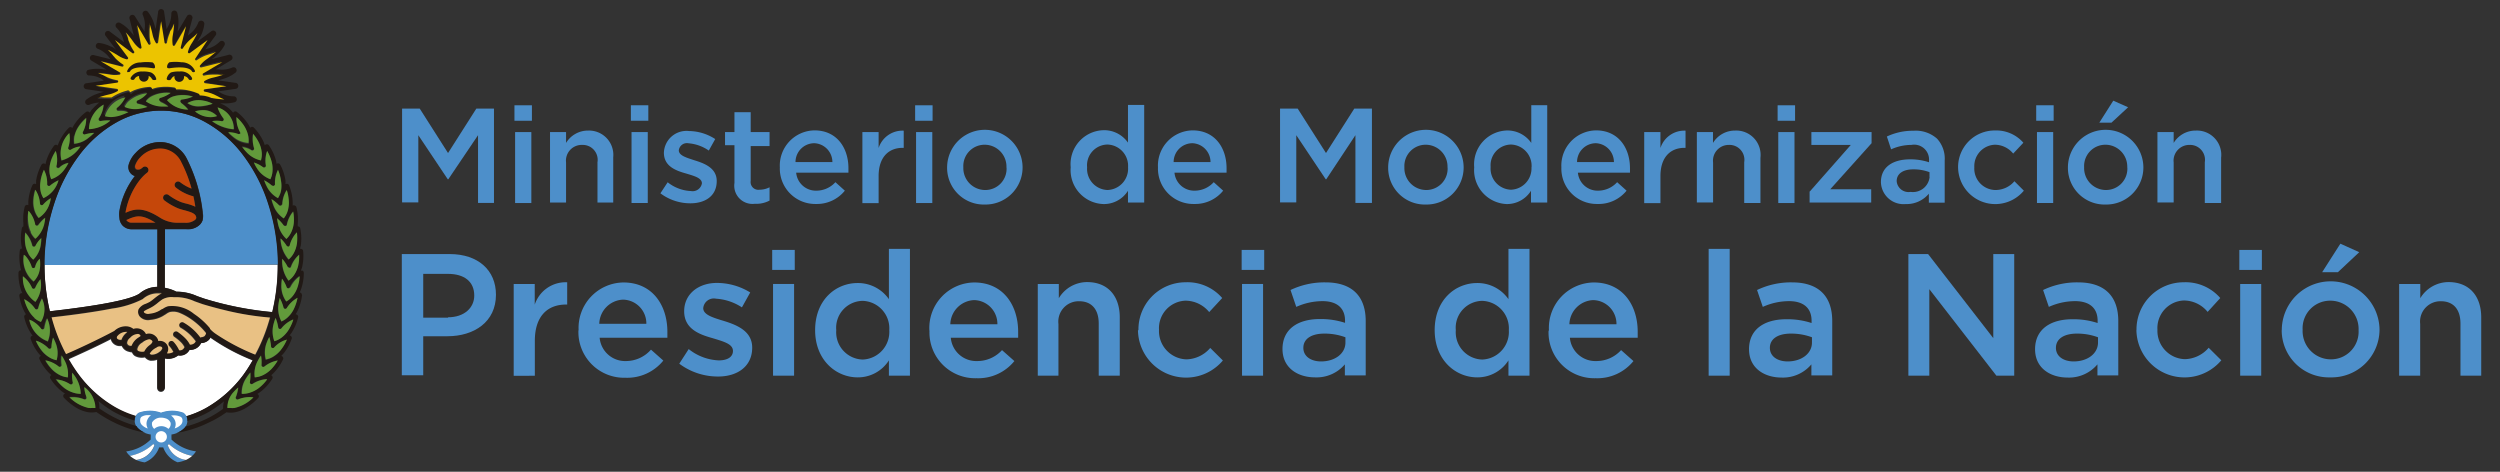 <svg id="Capa_1" data-name="Capa 1" xmlns="http://www.w3.org/2000/svg" viewBox="0 0 264.99 50"><rect x="0" y="0" width="264.99" height="50" fill="#333333" stroke="none"/><title>logo_ministerio</title><path d="M42.62,11.51h1.87l3,4.71,3-4.71h1.87v10H50.67V14.33L47.52,19H47.46l-3.12-4.67v7.12H42.62v-10Z" style="fill:#4d8fca"/><path d="M54.53,11.16h1.85V12.8H54.53V11.16ZM54.6,14h1.72v7.52H54.6V14Z" style="fill:#4d8fca"/><path d="M58.3,14H60v1.15a2.72,2.72,0,0,1,2.35-1.31A2.58,2.58,0,0,1,65,16.67v4.8H63.33V17.2a1.58,1.58,0,0,0-1.61-1.84A1.67,1.67,0,0,0,60,17.23v4.24H58.3V14Z" style="fill:#4d8fca"/><path d="M66.87,11.16h1.85V12.8H66.87V11.16ZM66.94,14h1.72v7.52H66.94V14Z" style="fill:#4d8fca"/><path d="M70,20.49l0.77-1.17a4.25,4.25,0,0,0,2.46.93,1,1,0,0,0,1.17-.81v0c0-.58-0.8-0.78-1.68-1.05-1.11-.31-2.35-0.77-2.35-2.21v0a2.4,2.4,0,0,1,2.68-2.29,5.21,5.21,0,0,1,2.76.85l-0.68,1.22A4.36,4.36,0,0,0,73,15.19a0.87,0.87,0,0,0-1.05.74v0c0,0.56.81,0.78,1.69,1.07,1.1,0.34,2.33.84,2.33,2.19v0c0,1.58-1.22,2.36-2.79,2.36A5.28,5.28,0,0,1,70,20.49Z" style="fill:#4d8fca"/><path d="M77.85,19.39v-4h-1V14h1V11.89h1.72V14h2v1.48h-2v3.69a0.82,0.82,0,0,0,.93.94,2.32,2.32,0,0,0,1.07-.26v1.41A3,3,0,0,1,80,21.6,1.93,1.93,0,0,1,77.85,19.39Z" style="fill:#4d8fca"/><path d="M82.66,17.74v0a3.73,3.73,0,0,1,3.67-3.92c2.39,0,3.6,1.88,3.6,4,0,0.16,0,.31,0,0.48H84.39a2.1,2.1,0,0,0,2.16,1.91,2.73,2.73,0,0,0,2-.9l1,0.9a3.8,3.8,0,0,1-3.07,1.41A3.75,3.75,0,0,1,82.66,17.74Zm5.57-.56a2,2,0,0,0-1.91-2,2,2,0,0,0-2,2h3.86Z" style="fill:#4d8fca"/><path d="M91.41,14h1.72v1.69a2.66,2.66,0,0,1,2.66-1.84v1.82h-0.1c-1.51,0-2.56,1-2.56,3v2.86H91.41V14Z" style="fill:#4d8fca"/><path d="M97,11.16h1.85V12.8H97V11.16ZM97.1,14h1.72v7.52H97.1V14Z" style="fill:#4d8fca"/><path d="M100.39,17.76v0a4,4,0,0,1,8,0v0a3.93,3.93,0,0,1-4,3.92A3.89,3.89,0,0,1,100.39,17.76Zm6.29,0v0a2.32,2.32,0,0,0-2.31-2.42,2.26,2.26,0,0,0-2.26,2.39v0a2.32,2.32,0,0,0,2.29,2.41A2.25,2.25,0,0,0,106.69,17.76Z" style="fill:#4d8fca"/><path d="M113.49,17.73v0A3.59,3.59,0,0,1,117,13.8a3.07,3.07,0,0,1,2.56,1.32v-4h1.72V21.47h-1.72V20.22A3,3,0,0,1,117,21.63,3.6,3.6,0,0,1,113.49,17.73Zm6.08,0v0a2.26,2.26,0,0,0-2.18-2.41,2.2,2.2,0,0,0-2.16,2.41v0a2.24,2.24,0,0,0,2.16,2.41A2.26,2.26,0,0,0,119.57,17.73Z" style="fill:#4d8fca"/><path d="M122.74,17.74v0a3.73,3.73,0,0,1,3.67-3.92c2.39,0,3.6,1.88,3.6,4,0,0.16,0,.31,0,0.48h-5.52a2.1,2.1,0,0,0,2.16,1.91,2.73,2.73,0,0,0,2-.9l1,0.9a3.8,3.8,0,0,1-3.07,1.41A3.75,3.75,0,0,1,122.74,17.74Zm5.57-.56a2,2,0,0,0-1.91-2,2,2,0,0,0-2,2h3.86Z" style="fill:#4d8fca"/><path d="M135.68,11.51h1.87l3,4.71,3-4.71h1.87v10h-1.75V14.33L140.58,19h-0.06l-3.12-4.67v7.12h-1.72v-10Z" style="fill:#4d8fca"/><path d="M147.14,17.76v0a4,4,0,0,1,8,0v0a3.93,3.93,0,0,1-4,3.92A3.89,3.89,0,0,1,147.14,17.76Zm6.29,0v0a2.32,2.32,0,0,0-2.31-2.42,2.26,2.26,0,0,0-2.26,2.39v0a2.32,2.32,0,0,0,2.29,2.41A2.26,2.26,0,0,0,153.44,17.76Z" style="fill:#4d8fca"/><path d="M156.26,17.73v0a3.59,3.59,0,0,1,3.49-3.9,3.07,3.07,0,0,1,2.56,1.32v-4H164V21.47h-1.72V20.22a3,3,0,0,1-2.56,1.41A3.6,3.6,0,0,1,156.26,17.73Zm6.08,0v0a2.26,2.26,0,0,0-2.18-2.41A2.2,2.2,0,0,0,158,17.7v0a2.24,2.24,0,0,0,2.16,2.41A2.26,2.26,0,0,0,162.33,17.73Z" style="fill:#4d8fca"/><path d="M165.5,17.74v0a3.73,3.73,0,0,1,3.67-3.92c2.39,0,3.6,1.88,3.6,4,0,0.16,0,.31,0,0.48h-5.52a2.1,2.1,0,0,0,2.16,1.91,2.73,2.73,0,0,0,2-.9l1,0.9a3.8,3.8,0,0,1-3.08,1.41A3.75,3.75,0,0,1,165.5,17.74Zm5.57-.56a2,2,0,0,0-1.91-2,2,2,0,0,0-2,2h3.86Z" style="fill:#4d8fca"/><path d="M174.24,14H176v1.69a2.66,2.66,0,0,1,2.66-1.84v1.82h-0.1c-1.51,0-2.56,1-2.56,3v2.86h-1.72V14Z" style="fill:#4d8fca"/><path d="M179.85,14h1.72v1.15a2.72,2.72,0,0,1,2.35-1.31,2.58,2.58,0,0,1,2.68,2.88v4.8h-1.72V17.2a1.58,1.58,0,0,0-1.61-1.84,1.67,1.67,0,0,0-1.69,1.86v4.24h-1.72V14Z" style="fill:#4d8fca"/><path d="M188.42,11.16h1.85V12.8h-1.85V11.16ZM188.49,14h1.72v7.52h-1.72V14Z" style="fill:#4d8fca"/><path d="M191.84,20.29l4.34-4.93H192V14h6.38v1.18L194,20.06h4.34v1.41h-6.53V20.29Z" style="fill:#4d8fca"/><path d="M199.37,19.31v0c0-1.62,1.27-2.42,3.1-2.42a6.28,6.28,0,0,1,2,.31V17a1.58,1.58,0,0,0-1.87-1.64,5.23,5.23,0,0,0-2.15.47L200,14.47a6.42,6.42,0,0,1,2.83-.61,3.37,3.37,0,0,1,2.49.84,3.12,3.12,0,0,1,.81,2.32v4.46h-1.68V20.53a3.06,3.06,0,0,1-2.45,1.1A2.4,2.4,0,0,1,199.37,19.31Zm5.15-.54V18.25a4.77,4.77,0,0,0-1.71-.3c-1.11,0-1.77.47-1.77,1.25v0a1.26,1.26,0,0,0,1.47,1.14A1.78,1.78,0,0,0,204.53,18.77Z" style="fill:#4d8fca"/><path d="M207.55,17.76v0a3.88,3.88,0,0,1,3.92-3.93,3.8,3.8,0,0,1,3,1.3l-1.08,1.15a2.52,2.52,0,0,0-1.94-.94,2.27,2.27,0,0,0-2.18,2.39v0a2.27,2.27,0,0,0,2.25,2.41,2.63,2.63,0,0,0,2-.93l1,1A3.94,3.94,0,0,1,207.55,17.76Z" style="fill:#4d8fca"/><path d="M215.83,11.16h1.85V12.8h-1.85V11.16ZM215.91,14h1.72v7.52h-1.72V14Z" style="fill:#4d8fca"/><path d="M219.19,17.76v0a4,4,0,0,1,8,0v0a3.93,3.93,0,0,1-4,3.92A3.89,3.89,0,0,1,219.19,17.76Zm6.29,0v0a2.32,2.32,0,0,0-2.31-2.42,2.26,2.26,0,0,0-2.26,2.39v0a2.32,2.32,0,0,0,2.29,2.41A2.26,2.26,0,0,0,225.49,17.76ZM224,10.67l1.57,0.7L223.81,13h-1.29Z" style="fill:#4d8fca"/><path d="M228.68,14h1.72v1.15a2.72,2.72,0,0,1,2.35-1.31,2.58,2.58,0,0,1,2.68,2.88v4.8H233.7V17.2a1.58,1.58,0,0,0-1.61-1.84,1.67,1.67,0,0,0-1.69,1.86v4.24h-1.72V14Z" style="fill:#4d8fca"/><path d="M42.59,26.93h5.08c3,0,4.9,1.71,4.9,4.31v0c0,2.89-2.32,4.4-5.15,4.4H44.86v4.14H42.59V26.93Zm4.9,6.7c1.71,0,2.78-1,2.78-2.3v0c0-1.51-1.09-2.3-2.78-2.3H44.86v4.64h2.63Z" style="fill:#4d8fca"/><path d="M54.45,30.1h2.23v2.19a3.45,3.45,0,0,1,3.44-2.37v2.36H60c-2,0-3.31,1.27-3.31,3.85v3.7H54.45V30.1Z" style="fill:#4d8fca"/><path d="M61.33,35v0a4.82,4.82,0,0,1,4.75-5.06c3.09,0,4.66,2.43,4.66,5.23,0,0.2,0,.41,0,0.63H63.56a2.71,2.71,0,0,0,2.8,2.47A3.53,3.53,0,0,0,69,37.06l1.31,1.16a4.92,4.92,0,0,1-4,1.82,4.85,4.85,0,0,1-5-5m7.2-.72a2.52,2.52,0,0,0-2.47-2.56,2.63,2.63,0,0,0-2.52,2.56h5Z" style="fill:#4d8fca"/><path d="M72,38.55L73,37a5.45,5.45,0,0,0,3.18,1.2c1,0,1.51-.41,1.51-1v0c0-.75-1-1-2.17-1.36-1.44-.4-3-1-3-2.85v0c0-1.84,1.53-3,3.46-3A6.73,6.73,0,0,1,79.52,31l-0.88,1.58a5.64,5.64,0,0,0-2.74-.92,1.13,1.13,0,0,0-1.36,1v0c0,0.7,1,1,2.19,1.36,1.42,0.44,3,1.09,3,2.83v0c0,2-1.58,3.06-3.61,3.06A6.83,6.83,0,0,1,72,38.55" style="fill:#4d8fca"/><path d="M81.85,26.49h2.39v2.12H81.85V26.49Zm0.09,3.61h2.23v9.72H81.94V30.1Z" style="fill:#4d8fca"/><path d="M86.4,35v0c0-3.22,2.19-5,4.51-5a4,4,0,0,1,3.31,1.71V26.38h2.23V39.82H94.22V38.2A3.89,3.89,0,0,1,90.91,40c-2.28,0-4.51-1.82-4.51-5m7.86,0v0a2.92,2.92,0,0,0-2.82-3.11,2.85,2.85,0,0,0-2.8,3.11v0a2.89,2.89,0,0,0,2.8,3.11A2.93,2.93,0,0,0,94.26,35" style="fill:#4d8fca"/><path d="M98.51,35v0a4.82,4.82,0,0,1,4.75-5.06c3.09,0,4.66,2.43,4.66,5.23,0,0.2,0,.41,0,0.63h-7.14a2.71,2.71,0,0,0,2.8,2.47,3.53,3.53,0,0,0,2.63-1.16l1.31,1.16a4.92,4.92,0,0,1-4,1.82,4.85,4.85,0,0,1-5-5m7.2-.72a2.52,2.52,0,0,0-2.47-2.56,2.63,2.63,0,0,0-2.52,2.56h5Z" style="fill:#4d8fca"/><path d="M110,30.1h2.23v1.51a3.5,3.5,0,0,1,3-1.71c2.19,0,3.46,1.47,3.46,3.74v6.18h-2.23V34.3c0-1.51-.75-2.37-2.08-2.37a2.16,2.16,0,0,0-2.19,2.41v5.48H110V30.1Z" style="fill:#4d8fca"/><path d="M120.67,35v0a5,5,0,0,1,5-5.08,4.86,4.86,0,0,1,3.88,1.67l-1.38,1.49a3.27,3.27,0,0,0-2.52-1.21,2.92,2.92,0,0,0-2.8,3.09v0a3,3,0,0,0,2.91,3.13,3.42,3.42,0,0,0,2.52-1.21l1.34,1.33a5.1,5.1,0,0,1-9-3.2" style="fill:#4d8fca"/><path d="M131.56,26.49H134v2.12h-2.39V26.49Zm0.09,3.61h2.23v9.72h-2.23V30.1Z" style="fill:#4d8fca"/><path d="M142.55,39.82v-1.2A3.93,3.93,0,0,1,139.4,40c-1.84,0-3.46-1-3.46-3v0c0-2.15,1.67-3.18,3.94-3.18a8.18,8.18,0,0,1,2.69.4V34c0-1.34-.85-2.08-2.39-2.08a6.77,6.77,0,0,0-2.78.61l-0.61-1.79a8.34,8.34,0,0,1,3.7-.81c2.87,0,4.27,1.51,4.27,4.1v5.76h-2.21Zm0.06-4.07a6.36,6.36,0,0,0-2.23-.39c-1.4,0-2.23.57-2.23,1.51v0c0,0.92.83,1.44,1.88,1.44,1.47,0,2.58-.83,2.58-2V35.75Z" style="fill:#4d8fca"/><path d="M152.07,35v0c0-3.22,2.19-5,4.51-5a4,4,0,0,1,3.31,1.71V26.38h2.23V39.82h-2.23V38.2A3.89,3.89,0,0,1,156.58,40c-2.28,0-4.51-1.82-4.51-5m7.86,0v0a2.92,2.92,0,0,0-2.82-3.11,2.85,2.85,0,0,0-2.8,3.11v0a2.89,2.89,0,0,0,2.8,3.11A2.93,2.93,0,0,0,159.93,35" style="fill:#4d8fca"/><path d="M164.18,35v0a4.82,4.82,0,0,1,4.75-5.06c3.09,0,4.66,2.43,4.66,5.23,0,0.2,0,.41,0,0.63H166.4a2.71,2.71,0,0,0,2.8,2.47,3.53,3.53,0,0,0,2.63-1.16l1.31,1.16a4.92,4.92,0,0,1-4,1.82,4.85,4.85,0,0,1-5-5m7.2-.72a2.52,2.52,0,0,0-2.47-2.56,2.63,2.63,0,0,0-2.52,2.56h5Z" style="fill:#4d8fca"/><rect x="181.11" y="26.38" width="2.23" height="13.44" style="fill:#4d8fca"/><path d="M192,39.82v-1.2a3.93,3.93,0,0,1-3.15,1.4c-1.84,0-3.46-1-3.46-3v0c0-2.15,1.67-3.18,3.94-3.18a8.18,8.18,0,0,1,2.69.4V34c0-1.34-.85-2.08-2.39-2.08a6.77,6.77,0,0,0-2.78.61l-0.61-1.79a8.33,8.33,0,0,1,3.7-.81c2.87,0,4.27,1.51,4.27,4.1v5.76H192Zm0.06-4.07a6.36,6.36,0,0,0-2.23-.39c-1.4,0-2.23.57-2.23,1.51v0c0,0.92.83,1.44,1.88,1.44,1.47,0,2.58-.83,2.58-2V35.75Z" style="fill:#4d8fca"/><polygon points="202.28 26.93 204.37 26.93 211.28 35.84 211.28 26.93 213.5 26.93 213.5 39.82 211.61 39.82 204.5 30.65 204.5 39.82 202.28 39.82 202.28 26.93" style="fill:#4d8fca"/><path d="M222.32,39.82v-1.2a3.93,3.93,0,0,1-3.15,1.4c-1.84,0-3.46-1-3.46-3v0c0-2.15,1.68-3.18,3.94-3.18a8.18,8.18,0,0,1,2.69.4V34c0-1.34-.85-2.08-2.39-2.08a6.77,6.77,0,0,0-2.78.61l-0.61-1.79a8.34,8.34,0,0,1,3.7-.81c2.87,0,4.27,1.51,4.27,4.1v5.76h-2.21Zm0.06-4.07a6.36,6.36,0,0,0-2.23-.39c-1.4,0-2.23.57-2.23,1.51v0c0,0.92.83,1.44,1.88,1.44,1.47,0,2.58-.83,2.58-2V35.75Z" style="fill:#4d8fca"/><path d="M226.46,35v0a5,5,0,0,1,5-5.08,4.86,4.86,0,0,1,3.88,1.67L234,33.06a3.27,3.27,0,0,0-2.52-1.21,2.92,2.92,0,0,0-2.8,3.09v0a3,3,0,0,0,2.91,3.13,3.42,3.42,0,0,0,2.52-1.21l1.34,1.33a5.1,5.1,0,0,1-9-3.2" style="fill:#4d8fca"/><path d="M237.36,26.49h2.39v2.12h-2.39V26.49Zm0.09,3.61h2.23v9.72h-2.23V30.1Z" style="fill:#4d8fca"/><path d="M241.86,35v0a5.18,5.18,0,0,1,10.36,0v0A5.08,5.08,0,0,1,247,40a5,5,0,0,1-5.15-5M250,35v0a3,3,0,0,0-3-3.13,2.92,2.92,0,0,0-2.93,3.09v0a3,3,0,0,0,3,3.13A2.93,2.93,0,0,0,250,35m-1.93-9.17,2,0.9-2.26,2.12h-1.67Z" style="fill:#4d8fca"/><path d="M254.31,30.1h2.23v1.51a3.5,3.5,0,0,1,3-1.71c2.19,0,3.46,1.47,3.46,3.74v6.18H260.8V34.3c0-1.51-.75-2.37-2.08-2.37a2.16,2.16,0,0,0-2.19,2.41v5.48h-2.23V30.1Z" style="fill:#4d8fca"/><path d="M16.67,24.3H14a1.32,1.32,0,0,1-1.07-.45,1.38,1.38,0,0,1-.28-0.66,0.35,0.35,0,0,1,0-.06,2.52,2.52,0,0,1,0-.81,8.41,8.41,0,0,1,1.63-3.66l-0.19-.08a1,1,0,0,1-.47-1.11,2.92,2.92,0,0,1,.75-1.27,3.5,3.5,0,0,1,2.46-1.14,3.15,3.15,0,0,1,3,1.8A16.59,16.59,0,0,1,21.5,22.5v0.07a1.63,1.63,0,0,1,0,.66l0,0.06a1.23,1.23,0,0,1-.27.47,1.77,1.77,0,0,1-1.05.5,3.08,3.08,0,0,1-.47,0H17.48v3.79h12a20.9,20.9,0,0,0-1-6.39,17.34,17.34,0,0,0-2.66-5.21A12.78,12.78,0,0,0,21.87,13a9.63,9.63,0,0,0-9.57,0,12.77,12.77,0,0,0-3.93,3.49A17.34,17.34,0,0,0,5.69,21.7a20.9,20.9,0,0,0-1,6.39h12V24.3Z" style="fill:#4d8fca"/><path d="M4.72,28.09A21.2,21.2,0,0,0,5.28,33c5.35-.61,8.54-1.24,9.49-1.87a3,3,0,0,1,1.9-.72V28.09h-12Z" style="fill:#fff"/><path d="M17.48,30.5a4.37,4.37,0,0,1,1.22.41h0.12a5.29,5.29,0,0,1,2.07.47l0.74,0.26a35.17,35.17,0,0,0,7.22,1.43,21.2,21.2,0,0,0,.58-5h-12V30.5Z" style="fill:#fff"/><path d="M22.35,35.72a1,1,0,0,1-.22.31,1.18,1.18,0,0,1-.8.31,1.22,1.22,0,0,1-1.25.72,1.37,1.37,0,0,1-.21.28,1.11,1.11,0,0,1-1,.31,1.61,1.61,0,0,1-.41.24,1.68,1.68,0,0,1-1,.08v3.17a0.4,0.4,0,0,1-.8,0v-3a1.51,1.51,0,0,1-.52.1l-0.21,0a1,1,0,0,1-.57-0.35,1.55,1.55,0,0,1-1.07-.15,0.8,0.8,0,0,1-.3-0.38,2,2,0,0,1-.38-0.08,1.05,1.05,0,0,1-.7-0.59l-0.28,0a1,1,0,0,1-.81-0.51,0.83,0.83,0,0,1-.06-0.22c-1.7.88-3.65,1.75-4.52,2.14a16.08,16.08,0,0,0,1.1,1.66,12.77,12.77,0,0,0,3.93,3.49,10.25,10.25,0,0,0,2.11.89,0.92,0.92,0,0,1,.31-0.34,3.43,3.43,0,0,1,2.36,0,3.43,3.43,0,0,1,2.36,0,0.92,0.92,0,0,1,.31.34,10.24,10.24,0,0,0,2.12-.89,12.78,12.78,0,0,0,3.93-3.49,16.21,16.21,0,0,0,1-1.56,21.73,21.73,0,0,1-4.49-2.41" style="fill:#fff"/><path d="M18.17,46.58a1.13,1.13,0,0,0,0-.27,1.08,1.08,0,0,0,0-.25,2.53,2.53,0,0,0,1.42-.72,1.16,1.16,0,0,0,.26-0.9,0.93,0.93,0,0,0-.42-0.7,3.44,3.44,0,0,0-2.36,0,3.44,3.44,0,0,0-2.36,0,0.93,0.93,0,0,0-.42.7,1.17,1.17,0,0,0,.26.9,2.53,2.53,0,0,0,1.43.72,1.11,1.11,0,0,0,0,.25,1.14,1.14,0,0,0,0,.27,4.58,4.58,0,0,1-2.6,1.27,2,2,0,0,0,.4.48,5.1,5.1,0,0,0,2.47-1.26l0.13,0.12a2.35,2.35,0,0,1-1.93,1.57,3.29,3.29,0,0,0,.89.25,2.63,2.63,0,0,0,1.53-1.59l0.22,0,0.21,0A2.64,2.64,0,0,0,18.82,49a3.28,3.28,0,0,0,.89-0.25,2.35,2.35,0,0,1-1.93-1.56l0.13-.12a5.1,5.1,0,0,0,2.46,1.25,1.94,1.94,0,0,0,.4-0.48,4.58,4.58,0,0,1-2.6-1.26" style="fill:#4d8fca"/><path d="M19.15,44.18a0.4,0.4,0,0,1,.19.31,0.64,0.64,0,0,1-.14.5,1.54,1.54,0,0,1-.69.42,1,1,0,0,0,.05-0.8,1.21,1.21,0,0,0-.43-0.56,1.73,1.73,0,0,1,1,.12" style="fill:#fff"/><path d="M16.1,44.81a1.08,1.08,0,0,1,1-.54h0a1.52,1.52,0,0,1,.43.07,0.8,0.8,0,0,1,.55.47,0.68,0.68,0,0,1-.23.65,1.12,1.12,0,0,0-1.5,0,0.68,0.68,0,0,1-.23-0.66" style="fill:#fff"/><path d="M15.65,45.42A1.55,1.55,0,0,1,15,45a0.64,0.64,0,0,1-.14-0.5A0.4,0.4,0,0,1,15,44.18,1.28,1.28,0,0,1,15.68,44l0.34,0a1.22,1.22,0,0,0-.43.57,1,1,0,0,0,.05.8" style="fill:#fff"/><path d="M16.49,46.3a0.6,0.6,0,1,1,.6.6,0.6,0.6,0,0,1-.6-0.6" style="fill:#fff"/><path d="M20.37,48.32a5.1,5.1,0,0,1-2.46-1.25l-0.13.12a2.35,2.35,0,0,0,1.93,1.56,2.6,2.6,0,0,0,.66-0.43" style="fill:#fff"/><path d="M16.25,47.06a5.11,5.11,0,0,1-2.47,1.26,2.59,2.59,0,0,0,.66.43,2.35,2.35,0,0,0,1.93-1.57l-0.13-.12" style="fill:#fff"/><path d="M32,31.27A0.26,0.26,0,0,0,31.77,31a3.62,3.62,0,0,0,.14-0.34,5.2,5.2,0,0,0,.29-1.74,0.26,0.26,0,0,0-.11-0.22,0.26,0.26,0,0,0-.18,0c0-.11.07-0.22,0.1-0.33a5.2,5.2,0,0,0,.12-1.76,0.26,0.26,0,0,0-.32-0.23c0-.13.06-0.26,0.08-0.39a5.21,5.21,0,0,0-.06-1.76A0.25,0.25,0,0,0,31.56,24c0-.09,0-0.18,0-0.27a5.22,5.22,0,0,0-.14-1.76,0.26,0.26,0,0,0-.16-0.18,0.26,0.26,0,0,0-.24,0h0a3.86,3.86,0,0,0,0-.43,5.21,5.21,0,0,0-.38-1.72,0.26,0.26,0,0,0-.38-0.12,3.86,3.86,0,0,0,0-.39,5.19,5.19,0,0,0-.56-1.68,0.26,0.26,0,0,0-.39-0.08A3.69,3.69,0,0,0,29.25,17a5.27,5.27,0,0,0-.75-1.6,0.26,0.26,0,0,0-.22-0.11,0.25,0.25,0,0,0-.21.11A3.94,3.94,0,0,0,27.92,15a5.26,5.26,0,0,0-1-1.46,0.26,0.26,0,0,0-.4,0,3.76,3.76,0,0,0-.23-0.41,5.18,5.18,0,0,0-1.19-1.27,0.26,0.26,0,0,0-.39.09,3,3,0,0,0-1.4-1l0.32,0a3.81,3.81,0,0,0,1.23-.11,0.32,0.32,0,0,0-.08-0.63,2.75,2.75,0,0,1-1.44-.4l-0.22-.12,1.82-.27a0.32,0.32,0,0,0,0-.64l-1.81-.26c0.21-.06.45-0.13,0.7-0.21a3.83,3.83,0,0,0,1.09-.58,0.32,0.32,0,0,0-.32-0.56,2.74,2.74,0,0,1-1.48.18l-0.24,0,1.57-.94a0.32,0.32,0,0,0-.25-0.59l-1.77.45C22.62,6.15,22.81,6,23,5.81a3.78,3.78,0,0,0,.79-1,0.32,0.32,0,0,0-.5-0.39,2.75,2.75,0,0,1-1.3.74l-0.23.07,1.09-1.47a0.32,0.32,0,0,0-.45-0.45l-1.47,1.1C21,4.26,21.17,4,21.29,3.79a3.8,3.8,0,0,0,.36-1.18A0.32,0.32,0,0,0,21,2.44a2.74,2.74,0,0,1-.91,1.18l-0.18.15L20.38,2a0.32,0.32,0,0,0-.59-0.25L18.84,3.34c0-.22.06-0.48,0.07-0.75a3.8,3.8,0,0,0-.12-1.23,0.32,0.32,0,0,0-.63.08,2.74,2.74,0,0,1-.39,1.44l-0.11.21L17.4,1.28a0.32,0.32,0,0,0-.64,0L16.5,3.08c-0.06-.21-0.13-0.45-0.21-0.69a3.78,3.78,0,0,0-.58-1.09,0.32,0.32,0,0,0-.56.32,2.74,2.74,0,0,1,.18,1.48c0,0.08,0,.16,0,0.25l-1-1.58a0.32,0.32,0,0,0-.59.25l0.45,1.76c-0.13-.17-0.29-0.37-0.46-0.56a3.79,3.79,0,0,0-1-.79,0.32,0.32,0,0,0-.39.5,2.75,2.75,0,0,1,.74,1.3l0.07,0.24-1.48-1.1a0.32,0.32,0,0,0-.45.46l1.1,1.46C12.2,5.17,12,5,11.74,4.93a3.81,3.81,0,0,0-1.18-.37,0.32,0.32,0,0,0-.17.62,2.75,2.75,0,0,1,1.18.91l0.15,0.19L9.94,5.84a0.32,0.32,0,0,0-.24.59l1.58,0.94c-0.22,0-.47-0.06-0.74-0.07a3.8,3.8,0,0,0-1.23.12A0.32,0.32,0,0,0,9.38,8a2.74,2.74,0,0,1,1.44.39L11,8.55l-1.81.27a0.32,0.32,0,0,0,0,.64L11,9.73c-0.21.06-.46,0.13-0.72,0.22a3.81,3.81,0,0,0-1.09.58,0.32,0.32,0,0,0,.32.56,3.09,3.09,0,0,1,1-.22,7.13,7.13,0,0,0-.81.79l-0.2.28a0.26,0.26,0,0,0-.38-0.07A5.3,5.3,0,0,0,7.9,13.16a3.81,3.81,0,0,0-.23.41,0.26,0.26,0,0,0-.4,0,5.27,5.27,0,0,0-1,1.46,3.87,3.87,0,0,0-.15.4,0.26,0.26,0,0,0-.38,0A5.21,5.21,0,0,0,4.92,17a3.88,3.88,0,0,0-.1.41,0.26,0.26,0,0,0-.42.05,5.19,5.19,0,0,0-.57,1.67,3.81,3.81,0,0,0,0,.4,0.26,0.26,0,0,0-.4.11A5.19,5.19,0,0,0,3,21.36c0,0.13,0,.26,0,0.39a0.26,0.26,0,0,0-.38.16,5.2,5.2,0,0,0-.14,1.76c0,0.1,0,.2,0,0.3L2.47,24a0.25,0.25,0,0,0-.15.19,5.21,5.21,0,0,0-.06,1.76,3.85,3.85,0,0,0,.08.4l-0.1,0a0.26,0.26,0,0,0-.14.2,5.2,5.2,0,0,0,.06,1.76c0,0.11.06,0.23,0.09,0.34a0.26,0.26,0,0,0-.29.25,5.2,5.2,0,0,0,.24,1.75,3.77,3.77,0,0,0,.17.43h0a0.26,0.26,0,0,0-.32.29,5.23,5.23,0,0,0,.54,1.68l0.16,0.27a0.26,0.26,0,0,0-.18.31,5.22,5.22,0,0,0,.67,1.64c0.07,0.11.14,0.21,0.22,0.31a0.26,0.26,0,0,0-.21.34,5.23,5.23,0,0,0,.85,1.55l0.24,0.26a0.25,0.25,0,0,0-.15.12,0.26,0.26,0,0,0,0,.24,5.27,5.27,0,0,0,1,1.44l0.26,0.23a0.26,0.26,0,0,0-.11.37,5.28,5.28,0,0,0,1.18,1.33,3.7,3.7,0,0,0,.4.27l-0.05,0a0.26,0.26,0,0,0-.1.42,6.11,6.11,0,0,0,1.37,1.1,3.69,3.69,0,0,0,1.13.43,2.48,2.48,0,0,0,.91,0h0.05a13.53,13.53,0,0,0,2.52,1.4,12.4,12.4,0,0,0,2.23.7l0.45,0.09a2,2,0,0,1-.86-0.56l-0.1-.15a11.93,11.93,0,0,1-1.53-.53,13.05,13.05,0,0,1-2.41-1.34v0a2.52,2.52,0,0,0-.09-0.78A11.29,11.29,0,0,0,12,43.62a10.68,10.68,0,0,0,2.27.95s0-.09,0-0.14a1,1,0,0,1,.11-0.36,10.22,10.22,0,0,1-2.11-.89,12.77,12.77,0,0,1-3.93-3.5A15.93,15.93,0,0,1,7.26,38c0.87-.39,2.82-1.26,4.52-2.14a0.84,0.84,0,0,0,.06.22,1,1,0,0,0,.81.51l0.28,0a1.05,1.05,0,0,0,.7.59,2,2,0,0,0,.38.08,0.8,0.8,0,0,0,.3.38,1.55,1.55,0,0,0,1.07.15,1,1,0,0,0,.57.35l0.21,0a1.51,1.51,0,0,0,.52-0.1v3a0.4,0.4,0,1,0,.8,0V38a1.68,1.68,0,0,0,1-.08,1.6,1.6,0,0,0,.41-0.24,1.11,1.11,0,0,0,1-.31,1.34,1.34,0,0,0,.21-0.28,1.25,1.25,0,0,0,1-.41,1.27,1.27,0,0,0,.2-0.31,1.18,1.18,0,0,0,.8-0.31,1.05,1.05,0,0,0,.22-0.31,21.82,21.82,0,0,0,4.49,2.41,16,16,0,0,1-1,1.56,12.77,12.77,0,0,1-3.93,3.5,10.26,10.26,0,0,1-2.12.89,1,1,0,0,1,.11.36,1.26,1.26,0,0,1,0,.14,10.69,10.69,0,0,0,2.27-.95,11.58,11.58,0,0,0,1.6-1.12,2.5,2.5,0,0,0-.09.79s0,0,0,0a10.7,10.7,0,0,1-1.77,1.07,11.68,11.68,0,0,1-2.11.79l-0.09,0-0.09.12a2,2,0,0,1-.87.57,11.19,11.19,0,0,0,1.19-.25,12.1,12.1,0,0,0,2.2-.83A11,11,0,0,0,24,43.7h0a2.49,2.49,0,0,0,.92,0A3.68,3.68,0,0,0,26,43.28a6.09,6.09,0,0,0,1.37-1.1,0.26,0.26,0,0,0-.1-0.42h0a3.9,3.9,0,0,0,.41-0.28,5.28,5.28,0,0,0,1.18-1.33,0.26,0.26,0,0,0-.11-0.37L29,39.54a5.26,5.26,0,0,0,1-1.44,0.26,0.26,0,0,0-.19-0.37l0.26-.28a5.25,5.25,0,0,0,.85-1.55,0.26,0.26,0,0,0-.23-0.34h0l0.22-.29a5.22,5.22,0,0,0,.69-1.63,0.26,0.26,0,0,0-.27-0.32,3.93,3.93,0,0,0,.2-0.35,5.21,5.21,0,0,0,.49-1.7m-0.3-2h0a4.49,4.49,0,0,1-.24,1.2,3,3,0,0,1-.53.94,2.34,2.34,0,0,1-.64.53h0a2.8,2.8,0,0,1-.52-1.76,3.86,3.86,0,0,1,.07-0.66h0a3.36,3.36,0,0,1,.49.91,0.19,0.19,0,0,0,.35,0,3.06,3.06,0,0,1,1-1.19h0m0-2.3h0a4.49,4.49,0,0,1-.12,1.22,3,3,0,0,1-.44,1,2.34,2.34,0,0,1-.58.59h0a3.43,3.43,0,0,1-.67-2.32h0a4,4,0,0,1,.56.82,0.19,0.19,0,0,0,.35,0A3,3,0,0,1,31.69,27m-0.25-2.34h0a4.48,4.48,0,0,1,0,1.23,3,3,0,0,1-.34,1,2.32,2.32,0,0,1-.53.65h0a3.51,3.51,0,0,1-.86-2.24h0a4,4,0,0,1,.62.74A0.19,0.19,0,0,0,30.71,26a3,3,0,0,1,.73-1.35m-0.37-2.22h0a4.48,4.48,0,0,1,.06,1.23,3,3,0,0,1-.29,1,2.31,2.31,0,0,1-.49.67h0a3,3,0,0,1-.88-1.55,4.81,4.81,0,0,1-.11-0.65h0a4.05,4.05,0,0,1,.68.73,0.19,0.19,0,0,0,.34-0.07,3,3,0,0,1,.67-1.39m-17.73.14,0-.09a7.9,7.9,0,0,1,1.35-3.18,5.22,5.22,0,0,1,.79-0.87l0.14-.11a0.36,0.36,0,0,0-.44-0.58L15,17.85a0.55,0.55,0,0,1-.59.13,0.36,0.36,0,0,1-.13-0.39,2.28,2.28,0,0,1,.57-0.91l0,0a2.85,2.85,0,0,1,2-.9h0a2.37,2.37,0,0,1,.84.12,2.51,2.51,0,0,1,1.47,1.3A14.09,14.09,0,0,1,20.32,20a4.59,4.59,0,0,1-1.2-.67,0.36,0.36,0,0,0-.46.56,5,5,0,0,0,1.86.93c0.07,0.33.13,0.68,0.2,1.1a5.17,5.17,0,0,0-1-.34,5.16,5.16,0,0,1-.56-0.17,5.83,5.83,0,0,1-1.27-.73,0.36,0.36,0,0,0-.45.57,6.57,6.57,0,0,0,1.45.84,5.53,5.53,0,0,0,.65.2c0.87,0.23,1.26.4,1.28,0.83a0.55,0.55,0,0,1-.11.18,1.57,1.57,0,0,1-1.09.32H18.76A3.47,3.47,0,0,1,17,23.1c-1.84-1.19-2.68-1-3.71-.55m3.14,1.05H14a0.65,0.65,0,0,1-.53-0.19l-0.06-.09c1-.47,1.59-0.64,3.08.28m1,4.48V24.3h2.19a3.08,3.08,0,0,0,.47,0,1.77,1.77,0,0,0,1.05-.5,1.23,1.23,0,0,0,.27-0.47l0-.06a1.64,1.64,0,0,0,0-.66V22.5a16.58,16.58,0,0,0-1.66-5.63,3.15,3.15,0,0,0-3-1.8A3.5,3.5,0,0,0,14.4,16.2a2.92,2.92,0,0,0-.75,1.27,1,1,0,0,0,.47,1.11l0.19,0.08a8.41,8.41,0,0,0-1.63,3.66,2.5,2.5,0,0,0,0,.81,0.29,0.29,0,0,0,0,.06,1.37,1.37,0,0,0,.28.66A1.31,1.31,0,0,0,14,24.3h2.68v6.1a3,3,0,0,0-1.9.72c-0.95.63-4.14,1.26-9.49,1.87a21.2,21.2,0,0,1-.57-4.91,20.88,20.88,0,0,1,1-6.39,17.34,17.34,0,0,1,2.66-5.21A12.77,12.77,0,0,1,12.29,13a9.63,9.63,0,0,1,9.57,0,12.77,12.77,0,0,1,3.93,3.49,17.34,17.34,0,0,1,2.66,5.21,20.9,20.9,0,0,1,1,6.39,21.2,21.2,0,0,1-.58,5,35.17,35.17,0,0,1-7.22-1.43l-0.74-.26a5.27,5.27,0,0,0-2.07-.47H18.7a4.37,4.37,0,0,0-1.22-.41V28.09ZM22.53,11a4.77,4.77,0,0,1-.85.25,3.45,3.45,0,0,1-.62.06,2,2,0,0,1-1.2-.35h0a2.62,2.62,0,0,1,.7-0.28,2.52,2.52,0,0,1,1,0,3,3,0,0,1,1,.34h0M23,12.29h0a2.18,2.18,0,0,1-.61.11H22.29a2.61,2.61,0,0,1-1.61-.61h0a2.84,2.84,0,0,1,.7-0.13,2,2,0,0,1,1.63.62m-2.56-2.05a3.86,3.86,0,0,1-1.16.31,0.19,0.19,0,0,0-.08.35,4,4,0,0,1,.76.71,0,0,0,0,1,0,0h0a3,3,0,0,1-2.25-1,0,0,0,0,1,0,0,1.8,1.8,0,0,1,.61-0.38,3.51,3.51,0,0,1,2.13,0h0m-2.39-.39a3.34,3.34,0,0,1-1.09.53,0.19,0.19,0,0,0,0,.36,3.38,3.38,0,0,1,.86.5,0,0,0,0,1,0,0h0l-0.48,0a3.19,3.19,0,0,1-1.91-.55,0,0,0,0,1,0,0,1.79,1.79,0,0,1,.52-0.49A3.53,3.53,0,0,1,18,9.82h0a0,0,0,0,1,0,0m-2.46,0a2.63,2.63,0,0,1-1,.75,0.19,0.19,0,0,0,0,.36,4.13,4.13,0,0,1,1,.32h0a4.68,4.68,0,0,1-.63.16,3.84,3.84,0,0,1-.66.06,2.71,2.71,0,0,1-1.14-.23,0,0,0,0,1,0,0,1.78,1.78,0,0,1,.4-0.59,3.53,3.53,0,0,1,2-.86h0a0,0,0,0,1,0,0m-3.16,1.51a0.19,0.19,0,0,0,.13.34h0a4,4,0,0,1,.49,0,3.31,3.31,0,0,1,.51.11h0a4.92,4.92,0,0,1-.61.26,3.54,3.54,0,0,1-1.15.21,2.46,2.46,0,0,1-.68-0.09v0a2.85,2.85,0,0,1,2.17-2h0a0,0,0,0,1,0,0,3.11,3.11,0,0,1-.86,1.1M29.89,21.62a3,3,0,0,1,.47-1.47h0a4.5,4.5,0,0,1,.22,1.21,3,3,0,0,1-.15,1.07,2.33,2.33,0,0,1-.39.73h0a2.85,2.85,0,0,1-1.11-1.43,4.25,4.25,0,0,1-.19-0.62h0a4.07,4.07,0,0,1,.78.64,0.19,0.19,0,0,0,.33-0.12M29.13,19.5A3,3,0,0,1,29.45,18h0a4.52,4.52,0,0,1,.35,1.18,3,3,0,0,1,0,1.08,2.3,2.3,0,0,1-.32.76h0a2.86,2.86,0,0,1-1.25-1.31,4.25,4.25,0,0,1-.25-0.6,0,0,0,0,1,0,0h0a4.07,4.07,0,0,1,.85.56,0.19,0.19,0,0,0,.32-0.15m-1.07-1.8h0a0.19,0.19,0,0,0,.09-0.2A3,3,0,0,1,28.3,16h0a4.54,4.54,0,0,1,.49,1.13,3,3,0,0,1,.09,1.08,2.27,2.27,0,0,1-.22.79h0a2.82,2.82,0,0,1-1.44-1.17,3.74,3.74,0,0,1-.31-0.59,0,0,0,0,1,0,0h0a3.07,3.07,0,0,1,.92.48,0.19,0.19,0,0,0,.22,0m-1.43-1.84a0.19,0.19,0,0,0,.29-0.21,3.37,3.37,0,0,1-.1-1.52h0a4.52,4.52,0,0,1,.65,1,3,3,0,0,1,.27,1,2.27,2.27,0,0,1-.09.82h0a2.89,2.89,0,0,1-1.57-.92,4.31,4.31,0,0,1-.44-0.55,0,0,0,0,1,0,0h0a2.18,2.18,0,0,1,1,.33M25.2,14.23A0.19,0.19,0,0,0,25.44,14a3,3,0,0,1-.35-1.49h0a4.51,4.51,0,0,1,.8.91,3.13,3.13,0,0,1,.43,1,2.46,2.46,0,0,1,.05.84h0a2.78,2.78,0,0,1-1.61-.64,5,5,0,0,1-.55-0.5,0,0,0,0,1,0,0h0.08a3,3,0,0,1,.93.17m-0.57-1.49a2.5,2.5,0,0,1,.17.93H24.68a4.54,4.54,0,0,1-2.19-.85h0a2.65,2.65,0,0,1,1,0,0.19,0.19,0,0,0,.19-0.31,3.92,3.92,0,0,1-.61-1.14,0,0,0,0,1,0,0h0a2.35,2.35,0,0,1,1.55,1.38M10.36,10.42l0.11,0a10.58,10.58,0,0,1,1.12-.32,3.06,3.06,0,0,0,.88-0.35,0.13,0.13,0,0,0-.05-0.24l-2.27-.33,2.27-.33a0.13,0.13,0,0,0,0-.26,4.36,4.36,0,0,1-1-.3L11,8a3.5,3.5,0,0,0-.65-0.29h0.12a10.45,10.45,0,0,1,1.16.14,3,3,0,0,0,1,0,0.13,0.13,0,0,0,0-.24l-2-1.17,2.22,0.56A0.13,0.13,0,0,0,13,6.81a4.33,4.33,0,0,1-.81-0.67C12.1,6,12,5.92,11.92,5.81a3.45,3.45,0,0,0-.49-0.52l0.11,0.05a10.81,10.81,0,0,1,1,.57,3.06,3.06,0,0,0,.87.38,0.13,0.13,0,0,0,.13-0.21L12.19,4.25,14,5.62a0.13,0.13,0,0,0,.17,0,0.13,0.13,0,0,0,0-.17,4.32,4.32,0,0,1-.49-0.92c-0.06-.15-0.1-0.29-0.14-0.43a3.57,3.57,0,0,0-.25-0.67L13.42,3.5a10.62,10.62,0,0,1,.72.92,3,3,0,0,0,.66.69A0.13,0.13,0,0,0,15,5L14.44,2.75l1.18,2a0.13,0.13,0,0,0,.24-0.1,4.37,4.37,0,0,1-.1-1c0-.16,0-0.31,0-0.44a3.56,3.56,0,0,0,0-.71l0,0.11a10.59,10.59,0,0,1,.32,1.12,3,3,0,0,0,.35.89,0.13,0.13,0,0,0,.24-0.05l0.32-2.25,0.33,2.25a0.13,0.13,0,0,0,.26,0,4.3,4.3,0,0,1,.3-1c0.07-.15.13-0.27,0.2-0.4a3.53,3.53,0,0,0,.29-0.65s0,0.08,0,.12a10.61,10.61,0,0,1-.14,1.16,3.06,3.06,0,0,0,0,1,0.13,0.13,0,0,0,.24,0l1.17-2L19.16,5a0.13,0.13,0,0,0,.24.1,4.34,4.34,0,0,1,.66-0.81L20.41,4a3.53,3.53,0,0,0,.52-0.49l-0.05.11a10.57,10.57,0,0,1-.57,1,3.07,3.07,0,0,0-.38.87,0.13,0.13,0,0,0,.21.13L22,4.25,20.6,6.09a0.13,0.13,0,0,0,.18.18,4.38,4.38,0,0,1,.92-0.49l0.42-.14a3.47,3.47,0,0,0,.67-0.25l-0.09.08a10.56,10.56,0,0,1-.92.72,3.08,3.08,0,0,0-.68.66,0.13,0.13,0,0,0,.14.2l2.22-.56-2,1.18a0.13,0.13,0,0,0,.1.24,4.29,4.29,0,0,1,1-.1l0.44,0a3.56,3.56,0,0,0,.71,0l-0.11,0a10.65,10.65,0,0,1-1.13.32,3,3,0,0,0-.89.35,0.13,0.13,0,0,0,.05.24L24,9.14l-2.26.34a0.13,0.13,0,0,0-.11.13,0.13,0.13,0,0,0,.11.13,4.26,4.26,0,0,1,1,.31l0.4,0.2a3.54,3.54,0,0,0,.65.3H23.65a10.58,10.58,0,0,1-1.16-.14H22.43a3.2,3.2,0,0,0-1.25-.28h0A0.26,0.26,0,0,0,21,9.91a5.4,5.4,0,0,0-1.72-.33,3.55,3.55,0,0,0-.55,0,0.25,0.25,0,0,0,0-.07,0.26,0.26,0,0,0-.2-0.14,5.4,5.4,0,0,0-1.75,0,3.45,3.45,0,0,0-.58.17,0.26,0.26,0,0,0-.07-0.15,0.26,0.26,0,0,0-.21-0.08,5.39,5.39,0,0,0-1.7.39L13.85,10a0.26,0.26,0,0,0-.33-0.22,5.3,5.3,0,0,0-1.62.72l0,0H11.52l-0.44,0a3.52,3.52,0,0,0-.71,0M11,11.08h0a3,3,0,0,1-.5,1.45,0.19,0.19,0,0,0,.2.29,4.13,4.13,0,0,1,1-.06h0a0,0,0,0,1,0,0,3.75,3.75,0,0,1-2.16.9H9.42A3.07,3.07,0,0,1,11,11.08m-3.12,3.3a3,3,0,0,1,.43-1,4.58,4.58,0,0,1,.82-0.93h0A3,3,0,0,1,8.78,14a0.19,0.19,0,0,0,.23.27,3.79,3.79,0,0,1,1-.17h0a0,0,0,0,1,0,0,6,6,0,0,1-.57.5,2.73,2.73,0,0,1-1.51.65H7.82a2.27,2.27,0,0,1,0-.84m-0.5-.26h0a3,3,0,0,1-.11,1.53,0.19,0.19,0,0,0,.29.22,2.21,2.21,0,0,1,1-.33h0a0,0,0,0,1,0,0,3.45,3.45,0,0,1-2,1.47h0a3,3,0,0,1,.84-2.91m-2,3A4.52,4.52,0,0,1,5.89,16h0A3,3,0,0,1,6,17.53a0.19,0.19,0,0,0,.32.17,1.86,1.86,0,0,1,.93-0.46h0a0,0,0,0,1,0,0,4.28,4.28,0,0,1-.38.63A2.77,2.77,0,0,1,5.43,19h0a2.3,2.3,0,0,1-.19-0.81,3,3,0,0,1,.14-1.07M4.28,19.17A4.51,4.51,0,0,1,4.64,18h0A3,3,0,0,1,5,19.5a0.19,0.19,0,0,0,.32.15,3.93,3.93,0,0,1,.9-0.57h0a0,0,0,0,1,0,0A2.93,2.93,0,0,1,4.63,21h0a2.29,2.29,0,0,1-.31-0.76,3,3,0,0,1,0-1.08m-0.58,1h0a3,3,0,0,1,.49,1.46,0.19,0.19,0,0,0,.34.11A3.42,3.42,0,0,1,5.37,21h0a3,3,0,0,1-.13.6,2.75,2.75,0,0,1-1.19,1.51h0a2.31,2.31,0,0,1-.41-0.72,3,3,0,0,1-.16-1.07,4.52,4.52,0,0,1,.21-1.21M3,22.38h0a3.05,3.05,0,0,1,.67,1.39,0.19,0.19,0,0,0,.34.07,4,4,0,0,1,.71-0.75h0a3.38,3.38,0,0,1-.08.6,3,3,0,0,1-.95,1.63h0a2.3,2.3,0,0,1-.49-0.66,3,3,0,0,1-.29-1A4.5,4.5,0,0,1,3,22.38M2.7,24.63h0A3.06,3.06,0,0,1,3.45,26a0.19,0.19,0,0,0,.17.14A0.19,0.19,0,0,0,3.81,26a2.82,2.82,0,0,1,.6-0.79h0a4.23,4.23,0,0,1-.06.68,2.73,2.73,0,0,1-.8,1.61h0A2.33,2.33,0,0,1,3,26.89a3,3,0,0,1-.34-1,4.47,4.47,0,0,1,0-1.23M2.51,27h0l0.14,0.14a3.12,3.12,0,0,1,.68,1.17,0.19,0.19,0,0,0,.37,0,1.65,1.65,0,0,1,.49-0.85h0a3.54,3.54,0,0,1,0,1.12,2.28,2.28,0,0,1-.66,1.3h0A3,3,0,0,1,2.51,27M2.42,29.29h0l0.16,0.13a3.14,3.14,0,0,1,.8,1.09,0.19,0.19,0,0,0,.17.11h0a0.19,0.19,0,0,0,.17-0.12,3.88,3.88,0,0,1,.55-0.9h0A3,3,0,0,1,3.76,32h0a3.07,3.07,0,0,1-1.34-2.71h0m0.12,2.39h0a3.07,3.07,0,0,1,1.15,1,0.19,0.19,0,0,0,.2.08,0.19,0.19,0,0,0,.15-0.15h0a3.92,3.92,0,0,1,.39-1h0a2.75,2.75,0,0,1,.21.61,2.56,2.56,0,0,1-.32,1.88h0a2.33,2.33,0,0,1-.72-0.44A3,3,0,0,1,3,32.84a4.52,4.52,0,0,1-.42-1.16M3.08,33.9a0,0,0,0,1,0,0h0L3.28,34a3.15,3.15,0,0,1,1,.86,0.19,0.19,0,0,0,.34-0.09,4,4,0,0,1,.29-1H5a3,3,0,0,1,.09,2.45h0a3.08,3.08,0,0,1-2-2.31m1.33,3.28a4.55,4.55,0,0,1-.63-1.06,0,0,0,0,1,0,0h0L4,36.17a3.16,3.16,0,0,1,1.14.74,0.19,0.19,0,0,0,.33-0.13,4,4,0,0,1,.17-1h0a3.91,3.91,0,0,1,.28.59A2.79,2.79,0,0,1,6,38.18H6a2.35,2.35,0,0,1-.78-0.29,3.08,3.08,0,0,1-.82-0.72m0.33,1.05a0,0,0,0,1,0,0h0a3.12,3.12,0,0,1,1.41.65,0.19,0.19,0,0,0,.21,0,0.19,0.19,0,0,0,.1-0.19,3.46,3.46,0,0,1,0-1h0a4.5,4.5,0,0,1,.34.57A3,3,0,0,1,7.21,40h0a2.34,2.34,0,0,1-.81-0.2,3.1,3.1,0,0,1-.9-0.62,4.57,4.57,0,0,1-.75-1m4.41,3.83a3.69,3.69,0,0,1-.23-1h0a2.84,2.84,0,0,1,1.14,2.18h0a1.79,1.79,0,0,1-.3,0,2.34,2.34,0,0,1-.45,0,4.15,4.15,0,0,1-2-1.12,0,0,0,0,1,0,0h0a3.13,3.13,0,0,1,1.54.21,0.19,0.19,0,0,0,.21,0,0.19,0.19,0,0,0,0-.21M7.41,40.69a0.19,0.19,0,0,0,.29-0.21,3.14,3.14,0,0,1-.06-1h0a3.49,3.49,0,0,1,.91,2.24H8.46a2.4,2.4,0,0,1-.74-0.12,3.09,3.09,0,0,1-1-.52,4.58,4.58,0,0,1-.85-0.89,0,0,0,0,1,0,0h0a3.12,3.12,0,0,1,1.47.5m7.48-5-0.18.12a1.82,1.82,0,0,0-.76.9l-0.15,0a0.37,0.37,0,0,1-.33-0.32,0.71,0.71,0,0,1,.31-0.54,1.14,1.14,0,0,1,.71-0.4,0.45,0.45,0,0,1,.21,0,0.34,0.34,0,0,1,.18.16,0.13,0.13,0,0,1,0,.06m0.39,1.58a1.06,1.06,0,0,1-.63-0.06,0.22,0.22,0,0,1-.1-0.18,1,1,0,0,1,.52-0.7A1.51,1.51,0,0,1,15.81,36a0.37,0.37,0,0,1,.25.1,0.22,0.22,0,0,1,.1.15,0.54,0.54,0,0,1-.21.29,1.85,1.85,0,0,0-.67.75m1.62,0.05a1.32,1.32,0,0,1-.84.3,0.35,0.35,0,0,1-.19-0.11,1.69,1.69,0,0,1,.72-0.64,0.48,0.48,0,0,1,.52-0.08,0.22,0.22,0,0,1,.1.18,0.65,0.65,0,0,1-.28.34l0,0m-3.41-2.1-0.15.14a1.59,1.59,0,0,0-.47.7l-0.13,0a0.48,0.48,0,0,1-.34-0.15,0.26,0.26,0,0,1,.07-0.28,1.19,1.19,0,0,1,.82-0.41h0.1l0.11,0m8.21,0.4a0.62,0.62,0,0,1-.42.14,5.63,5.63,0,0,0-1.84-1.64,0.32,0.32,0,1,0-.28.57,5,5,0,0,1,1.6,1.44,0.62,0.62,0,0,1-.09.14,0.66,0.66,0,0,1-.52.2,2.83,2.83,0,0,0-.43-0.61,5.8,5.8,0,0,0-.84-0.72,0.32,0.32,0,0,0-.24-0.05,0.31,0.31,0,0,0-.21.13,0.32,0.32,0,0,0,.08.44,5.09,5.09,0,0,1,.73.61,2.17,2.17,0,0,1,.33.47,0.76,0.76,0,0,1-.15.2,0.49,0.49,0,0,1-.42.13,3.56,3.56,0,0,0-.58-0.88,0.32,0.32,0,0,0-.45,0,0.31,0.31,0,0,0-.11.22,0.32,0.32,0,0,0,.08.23,3,3,0,0,1,.44.64l-0.17.08a1.05,1.05,0,0,1-.51.06A0.89,0.89,0,0,0,17.84,37a0.84,0.84,0,0,0-.28-0.7,0.88,0.88,0,0,0-.77-0.21,0.85,0.85,0,0,0-.31-0.53,1,1,0,0,0-1-.21h0A0.94,0.94,0,0,0,15,34.88a1.11,1.11,0,0,0-.85-0.06,1.31,1.31,0,0,0-.7-0.27,1.76,1.76,0,0,0-1.33.49c-1.82,1-4.16,2-5.11,2.45a18.45,18.45,0,0,1-1.27-3c-0.09-.29-0.18-0.59-0.26-0.89,2.68-.31,4.83-0.62,6.4-0.93a10.1,10.1,0,0,0,3.25-1A2.35,2.35,0,0,1,16.77,31l0.39,0a1.71,1.71,0,0,0-.33.18c-0.25.18-.41,0.3-0.54,0.41a4.37,4.37,0,0,1-.42.31,4.5,4.5,0,0,1-.44.23,1.38,1.38,0,0,0-.76.58,0.78,0.78,0,0,0,.13.78,1.16,1.16,0,0,0,1.12.35,3.16,3.16,0,0,0,1.3-.39l0.35-.22a1.5,1.5,0,0,1,.4-0.22h0a1.76,1.76,0,0,1,1.12.11,6.27,6.27,0,0,1,1.12.61,7.44,7.44,0,0,1,1.64,1.5,0.51,0.51,0,0,1-.14.29m1.16-.25a3.21,3.21,0,0,1-.55-0.5h0l0-.06a7.93,7.93,0,0,0-1.69-1.52,3.64,3.64,0,0,0-2.74-.81,1.88,1.88,0,0,0-.61.31l-0.32.2a2.52,2.52,0,0,1-1,.31,0.69,0.69,0,0,1-.57-0.09A0.17,0.17,0,0,1,15.26,33a3,3,0,0,1,.45-0.25,4.81,4.81,0,0,0,.51-0.27,4.89,4.89,0,0,0,.48-0.35c0.13-.1.27-0.22,0.51-0.39a2,2,0,0,1,1.19-.24h0.45a4.82,4.82,0,0,1,1.84.44l0.76,0.27s1.08,0.34,2.49.68a30.19,30.19,0,0,0,4.73.77c-0.08.27-.16,0.55-0.24,0.81a18.38,18.38,0,0,1-1.32,3.12,22.19,22.19,0,0,1-4.24-2.24m4,6.78a4.11,4.11,0,0,1-2,1.12,2.35,2.35,0,0,1-.45,0,1.74,1.74,0,0,1-.3,0h0a2.4,2.4,0,0,1,.66-1.69,3.93,3.93,0,0,1,.49-0.48h0a4.07,4.07,0,0,1-.24,1,0.19,0.19,0,0,0,.25.25,3.15,3.15,0,0,1,1.54-.21h0a0,0,0,0,1,0,0m1.45-1.92a4.59,4.59,0,0,1-.85.89,3.09,3.09,0,0,1-1,.52,2.41,2.41,0,0,1-.74.12h-0.1A2.83,2.83,0,0,1,26.12,40a4.26,4.26,0,0,1,.4-0.53h0a4,4,0,0,1-.05,1,0.19,0.19,0,0,0,.29.2,3.13,3.13,0,0,1,1.47-.5h0a0,0,0,0,1,0,0m0.44-1a3.1,3.1,0,0,1-.9.62A2.36,2.36,0,0,1,27,40h0a2.82,2.82,0,0,1,.32-1.77,4.31,4.31,0,0,1,.34-0.56h0a4,4,0,0,1,.05,1,0.19,0.19,0,0,0,.31.17,3.13,3.13,0,0,1,1.41-.64h0a0,0,0,0,1,0,0,4.54,4.54,0,0,1-.75,1m1.06-2.06a3.08,3.08,0,0,1-.82.72,2.35,2.35,0,0,1-.78.29h0a2.86,2.86,0,0,1,.11-1.82,4,4,0,0,1,.26-0.57h0a4.44,4.44,0,0,1,.18,1,0.19,0.19,0,0,0,.33.12,2.77,2.77,0,0,1,1.13-.77l0.2-.06h0a0,0,0,0,1,0,0,4.57,4.57,0,0,1-.64,1.09M30.57,35a3.07,3.07,0,0,1-.74.79,2.36,2.36,0,0,1-.75.37h0A3,3,0,0,1,29,34.32a4.6,4.6,0,0,1,.21-0.64h0a4.35,4.35,0,0,1,.28,1,0.19,0.19,0,0,0,.34.1,3.11,3.11,0,0,1,1.24-.93h0a0,0,0,0,1,0,0A4.52,4.52,0,0,1,30.57,35m0.59-2.24a3.05,3.05,0,0,1-.64.88,2.32,2.32,0,0,1-.69.46h0a3,3,0,0,1-.31-1.84,4.29,4.29,0,0,1,.13-0.65h0a4.41,4.41,0,0,1,.4,1,0.19,0.19,0,0,0,.35.06,3.08,3.08,0,0,1,1.11-1.07h0a4.49,4.49,0,0,1-.38,1.17" style="fill:#211915"/><path d="M21.18,10.11a3.2,3.2,0,0,1,1.25.28h0.06a10.56,10.56,0,0,0,1.16.14h0.12a3.5,3.5,0,0,1-.65-0.3l-0.4-.2a4.26,4.26,0,0,0-1-.31,0.13,0.13,0,0,1,0-.26L24,9.14l-2.26-.32a0.13,0.13,0,0,1-.11-0.1,0.13,0.13,0,0,1,.06-0.14,3,3,0,0,1,.89-0.35,10.43,10.43,0,0,0,1.12-.32l0.11,0a3.57,3.57,0,0,1-.71,0l-0.44,0a4.29,4.29,0,0,0-1,.1,0.13,0.13,0,0,1-.1-0.24l2-1.18-2.22.56a0.13,0.13,0,0,1-.14-0.2,3.09,3.09,0,0,1,.69-0.66,10.53,10.53,0,0,0,.92-0.72l0.09-.08a3.52,3.52,0,0,1-.67.25l-0.43.14a4.37,4.37,0,0,0-.92.49,0.13,0.13,0,0,1-.17,0,0.13,0.13,0,0,1,0-.17L22,4.25,20.13,5.62a0.13,0.13,0,0,1-.21-0.13,3,3,0,0,1,.38-0.87,10.57,10.57,0,0,0,.57-1l0.05-.11a3.53,3.53,0,0,1-.52.49l-0.34.29a4.3,4.3,0,0,0-.66.81A0.13,0.13,0,0,1,19.16,5l0.56-2.22-1.17,2a0.13,0.13,0,0,1-.24,0,3.06,3.06,0,0,1,0-1,10.46,10.46,0,0,0,.14-1.16s0-.08,0-0.12a3.58,3.58,0,0,1-.29.65C18.1,3.22,18,3.34,18,3.49a4.26,4.26,0,0,0-.3,1,0.13,0.13,0,0,1-.26,0L17.08,2.25,16.76,4.49a0.13,0.13,0,0,1-.1.11,0.13,0.13,0,0,1-.14-0.06,3,3,0,0,1-.35-0.89,10.35,10.35,0,0,0-.31-1.13l0-.11a3.51,3.51,0,0,1,0,.71c0,0.14,0,.28,0,0.44a4.33,4.33,0,0,0,.1,1,0.13,0.13,0,0,1-.24.1l-1.18-2L15,5a0.13,0.13,0,0,1-.2.14,3,3,0,0,1-.66-0.69,10.44,10.44,0,0,0-.72-0.92l-0.08-.09a3.48,3.48,0,0,1,.25.67c0,0.13.08,0.27,0.14,0.43a4.31,4.31,0,0,0,.49.92,0.13,0.13,0,0,1-.18.18L12.19,4.25l1.37,1.83a0.13,0.13,0,0,1,0,.15,0.13,0.13,0,0,1-.14.06,3,3,0,0,1-.87-0.38,10.77,10.77,0,0,0-1-.57l-0.11-.05a3.56,3.56,0,0,1,.49.52C12,5.92,12.1,6,12.21,6.15a4.36,4.36,0,0,0,.81.67,0.13,0.13,0,0,1-.1.24L10.69,6.5l2,1.17a0.13,0.13,0,0,1,0,.24,3,3,0,0,1-1,0,10.33,10.33,0,0,0-1.16-.14H10.39A3.5,3.5,0,0,1,11,8l0.4,0.2a4.35,4.35,0,0,0,1,.3,0.13,0.13,0,0,1,0,.26l-2.27.33,2.27,0.33a0.13,0.13,0,0,1,.05.24,3.05,3.05,0,0,1-.89.35,10.54,10.54,0,0,0-1.12.32l-0.11,0a3.46,3.46,0,0,1,.71,0l0.44,0h0.35l0,0a5.3,5.3,0,0,1,1.62-.72,0.26,0.26,0,0,1,.23,0,0.26,0.26,0,0,1,.09.17l0.37-.18a5.39,5.39,0,0,1,1.7-.39,0.25,0.25,0,0,1,.21.08,0.26,0.26,0,0,1,.07.15,3.46,3.46,0,0,1,.58-0.17,5.41,5.41,0,0,1,1.75,0,0.26,0.26,0,0,1,.2.14,0.26,0.26,0,0,1,0,.07,3.54,3.54,0,0,1,.55,0A5.4,5.4,0,0,1,21,9.91a0.26,0.26,0,0,1,.17.19h0" style="fill:#ecc400"/><path d="M17.88,7.25c2.2-.35,2.45.29,2.45,0.29a0.19,0.19,0,0,0,.24.1s0.15,0,.07-0.19a1.54,1.54,0,0,0-1.41-.85,4.66,4.66,0,0,0-1.27,0,0.61,0.61,0,0,0-.25.47,0.13,0.13,0,0,0,.17.15" style="fill:#211915"/><path d="M16,7.68a2.7,2.7,0,0,0-.88-0.1,1.33,1.33,0,0,0-1.26.65C13.78,8.44,14,8.46,14,8.46a0.22,0.22,0,0,0,.28-0.12,0.6,0.6,0,0,1,.47-0.28,0.52,0.52,0,0,0,0,.19,0.51,0.51,0,0,0,1,0,0.5,0.5,0,0,0,0-.2,0.65,0.65,0,0,1,.36.33,0.29,0.29,0,0,0,.3.1c0.2,0,.15-0.13.15-0.13A1,1,0,0,0,16,7.68" style="fill:#211915"/><path d="M17.84,8.49a0.29,0.29,0,0,0,.3-0.1,0.65,0.65,0,0,1,.36-0.33,0.51,0.51,0,1,0,1,.2,0.52,0.52,0,0,0,0-.19,0.6,0.6,0,0,1,.47.28,0.22,0.22,0,0,0,.28.12s0.18,0,.09-0.23A1.33,1.33,0,0,0,19,7.58a2.7,2.7,0,0,0-.88.1,1,1,0,0,0-.45.67s0,0.13.15,0.13" style="fill:#211915"/><path d="M13.57,7.63a0.19,0.19,0,0,0,.24-0.1s0.24-.64,2.45-0.29a0.13,0.13,0,0,0,.17-0.15,0.61,0.61,0,0,0-.25-0.47,4.67,4.67,0,0,0-1.27,0,1.54,1.54,0,0,0-1.41.85c-0.08.18,0.07,0.19,0.07,0.19" style="fill:#211915"/><path d="M26.81,42.11a3.15,3.15,0,0,0-1.54.21A0.19,0.19,0,0,1,25,42.07a4,4,0,0,0,.25-1h0a3.93,3.93,0,0,0-.49.48,2.41,2.41,0,0,0-.66,1.69h0a1.75,1.75,0,0,0,.3,0,2.35,2.35,0,0,0,.46,0,4.11,4.11,0,0,0,2-1.12h0" style="fill:#629a3b"/><path d="M8.93,41.08h0a3.66,3.66,0,0,0,.23,1,0.19,0.19,0,0,1-.25.25,3.13,3.13,0,0,0-1.54-.21h0a0,0,0,0,0,0,0,4.14,4.14,0,0,0,2,1.12,2.29,2.29,0,0,0,.45,0,1.69,1.69,0,0,0,.3,0h0a2.84,2.84,0,0,0-1.14-2.18" style="fill:#629a3b"/><path d="M28.25,40.19a3.13,3.13,0,0,0-1.47.5,0.19,0.19,0,0,1-.29-0.2,3.91,3.91,0,0,0,.05-1h0a4.27,4.27,0,0,0-.4.53,2.83,2.83,0,0,0-.51,1.73h0.1a2.41,2.41,0,0,0,.74-0.12,3.09,3.09,0,0,0,1-.52,4.55,4.55,0,0,0,.85-0.89,0,0,0,0,0,0,0h0" style="fill:#629a3b"/><path d="M29.44,38.21a3.12,3.12,0,0,0-1.41.64,0.19,0.19,0,0,1-.31-0.17,4,4,0,0,0-.05-1h0a4.23,4.23,0,0,0-.34.56A2.82,2.82,0,0,0,27,40h0a2.37,2.37,0,0,0,.81-0.2,3.1,3.1,0,0,0,.9-0.62,4.54,4.54,0,0,0,.75-1,0,0,0,0,0,0,0h0" style="fill:#629a3b"/><path d="M30.39,36l-0.2.06a2.77,2.77,0,0,0-1.13.77,0.19,0.19,0,0,1-.33-0.12,4.49,4.49,0,0,0-.18-1h0a3.93,3.93,0,0,0-.26.57,2.87,2.87,0,0,0-.11,1.82h0a2.35,2.35,0,0,0,.78-0.3,3.07,3.07,0,0,0,.82-0.72,4.57,4.57,0,0,0,.64-1.09,0,0,0,0,0,0,0h0" style="fill:#629a3b"/><path d="M31.07,33.87a3.1,3.1,0,0,0-1.24.93,0.19,0.19,0,0,1-.34-0.1,4.36,4.36,0,0,0-.28-1h0a4.6,4.6,0,0,0-.21.64,3,3,0,0,0,.08,1.83h0a2.36,2.36,0,0,0,.75-0.37A3.09,3.09,0,0,0,30.57,35a4.55,4.55,0,0,0,.52-1.11,0,0,0,0,0,0,0h0" style="fill:#629a3b"/><path d="M31.52,31.57a3.09,3.09,0,0,0-1.12,1.07,0.19,0.19,0,0,1-.35-0.06,4.42,4.42,0,0,0-.4-1h0a4.2,4.2,0,0,0-.13.65,3,3,0,0,0,.31,1.84h0a2.34,2.34,0,0,0,.69-0.46,3,3,0,0,0,.64-0.88,4.52,4.52,0,0,0,.38-1.17h0" style="fill:#629a3b"/><path d="M30.74,30.45a0.19,0.19,0,0,1-.35,0,3.36,3.36,0,0,0-.49-0.91h0a3.86,3.86,0,0,0-.07.66,2.8,2.8,0,0,0,.52,1.76h0A2.34,2.34,0,0,0,31,31.42a3,3,0,0,0,.53-0.94,4.49,4.49,0,0,0,.24-1.2h0a3.06,3.06,0,0,0-1,1.19" style="fill:#629a3b"/><path d="M30.66,28.36a0.19,0.19,0,0,1-.18-0.11,4,4,0,0,0-.56-0.82h0a3.43,3.43,0,0,0,.67,2.32h0a2.32,2.32,0,0,0,.58-0.59,3,3,0,0,0,.44-1A4.49,4.49,0,0,0,31.71,27h0a3,3,0,0,0-.86,1.28,0.19,0.19,0,0,1-.17.13" style="fill:#629a3b"/><path d="M30.55,26.12A0.19,0.19,0,0,1,30.36,26a4.07,4.07,0,0,0-.62-0.74h0a3.52,3.52,0,0,0,.86,2.24h0a2.29,2.29,0,0,0,.53-0.65,3,3,0,0,0,.34-1,4.47,4.47,0,0,0,0-1.23h0A3.06,3.06,0,0,0,30.71,26a0.19,0.19,0,0,1-.16.14" style="fill:#629a3b"/><path d="M30.25,23.94a0.19,0.19,0,0,1-.2-0.08,4.08,4.08,0,0,0-.68-0.73h0a4.68,4.68,0,0,0,.11.65,3,3,0,0,0,.88,1.55h0a2.31,2.31,0,0,0,.49-0.67,3,3,0,0,0,.29-1,4.48,4.48,0,0,0-.06-1.23h0a3.05,3.05,0,0,0-.67,1.39,0.19,0.19,0,0,1-.15.15" style="fill:#629a3b"/><path d="M29.77,21.79a0.19,0.19,0,0,1-.2-0.05,4.06,4.06,0,0,0-.79-0.64h0a4.28,4.28,0,0,0,.19.62,2.85,2.85,0,0,0,1.11,1.43h0a2.3,2.3,0,0,0,.4-0.73,3,3,0,0,0,.14-1.07,4.5,4.5,0,0,0-.22-1.21h0a3,3,0,0,0-.47,1.47,0.19,0.19,0,0,1-.13.17" style="fill:#629a3b"/><path d="M28.81,19.66A4.09,4.09,0,0,0,28,19.1h0a0,0,0,0,0,0,0,4.24,4.24,0,0,0,.25.6A2.86,2.86,0,0,0,29.46,21h0a2.3,2.3,0,0,0,.32-0.76,3,3,0,0,0,0-1.08A4.48,4.48,0,0,0,29.47,18h0a3,3,0,0,0-.32,1.5,0.19,0.19,0,0,1-.32.15" style="fill:#629a3b"/><path d="M26.91,17.22a0,0,0,0,0,0,0,3.73,3.73,0,0,0,.31.59A2.82,2.82,0,0,0,28.66,19h0a2.29,2.29,0,0,0,.22-0.79,3,3,0,0,0-.09-1.08A4.57,4.57,0,0,0,28.32,16h0a3,3,0,0,0-.14,1.53,0.19,0.19,0,0,1-.31.18,3.07,3.07,0,0,0-.93-0.48h0" style="fill:#629a3b"/><path d="M25.65,15.54a0,0,0,0,0,0,0,4.3,4.3,0,0,0,.44.55,2.9,2.9,0,0,0,1.57.92h0a2.26,2.26,0,0,0,.09-0.82,3,3,0,0,0-.27-1,4.57,4.57,0,0,0-.65-1h0a3.38,3.38,0,0,0,.1,1.52,0.19,0.19,0,0,1-.29.21,2.18,2.18,0,0,0-1-.33h0" style="fill:#629a3b"/><path d="M25.41,14.18a0.19,0.19,0,0,1-.21,0,3,3,0,0,0-.93-0.17H24.18a0,0,0,0,0,0,0,5,5,0,0,0,.55.5,2.78,2.78,0,0,0,1.61.64h0a2.48,2.48,0,0,0-.05-0.84,3.16,3.16,0,0,0-.43-1,4.47,4.47,0,0,0-.8-0.91h0A3,3,0,0,0,25.44,14a0.19,0.19,0,0,1,0,.22" style="fill:#629a3b"/><path d="M8.46,41.75h0.1a3.49,3.49,0,0,0-.91-2.24h0a3.14,3.14,0,0,0,.06,1,0.19,0.19,0,0,1-.29.21,3.12,3.12,0,0,0-1.47-.5h0a0,0,0,0,0,0,0,4.57,4.57,0,0,0,.85.89,3.12,3.12,0,0,0,1,.52,2.41,2.41,0,0,0,.74.12" style="fill:#629a3b"/><path d="M7.19,40h0a3,3,0,0,0-.32-1.76,4.5,4.5,0,0,0-.34-0.57h0a3.49,3.49,0,0,0,0,1,0.19,0.19,0,0,1-.31.17,3.11,3.11,0,0,0-1.41-.65h0a0,0,0,0,0,0,0,4.53,4.53,0,0,0,.75,1,3.1,3.1,0,0,0,.9.62,2.34,2.34,0,0,0,.81.2" style="fill:#629a3b"/><path d="M6,38.19H6a2.8,2.8,0,0,0-.1-1.82,3.93,3.93,0,0,0-.28-0.59h0a4,4,0,0,0-.17,1,0.19,0.19,0,0,1-.33.13A3.18,3.18,0,0,0,4,36.17L3.8,36.11h0a0,0,0,0,0,0,0,4.51,4.51,0,0,0,.63,1.06,3.07,3.07,0,0,0,.82.72,2.37,2.37,0,0,0,.78.3" style="fill:#629a3b"/><path d="M5.05,36.21h0A3,3,0,0,0,5,33.75H5a4,4,0,0,0-.29,1,0.19,0.19,0,0,1-.34.09,3.15,3.15,0,0,0-1-.86L3.1,33.88h0a0,0,0,0,0,0,0,3.08,3.08,0,0,0,2,2.31" style="fill:#629a3b"/><path d="M3.62,33.69a2.33,2.33,0,0,0,.72.44h0a2.56,2.56,0,0,0,.32-1.88,2.75,2.75,0,0,0-.21-0.61h0a3.91,3.91,0,0,0-.39,1h0a0.19,0.19,0,0,1-.35.07,3.07,3.07,0,0,0-1.15-1h0A4.52,4.52,0,0,0,3,32.84a3,3,0,0,0,.67.86" style="fill:#629a3b"/><path d="M3.75,32h0a3,3,0,0,0,.54-2.41h0a3.93,3.93,0,0,0-.55.9,0.19,0.19,0,0,1-.17.12h0a0.19,0.19,0,0,1-.18-0.11,3.13,3.13,0,0,0-.8-1.09l-0.16-.13h0A3.07,3.07,0,0,0,3.75,32" style="fill:#629a3b"/><path d="M3.56,29.84h0a2.28,2.28,0,0,0,.66-1.3,3.54,3.54,0,0,0,0-1.12h0a1.66,1.66,0,0,0-.49.85,0.19,0.19,0,0,1-.37,0,3.13,3.13,0,0,0-.68-1.17L2.53,27h0a3,3,0,0,0,1.05,2.84" style="fill:#629a3b"/><path d="M3,26.89a2.31,2.31,0,0,0,.52.64h0a2.74,2.74,0,0,0,.8-1.61,4.31,4.31,0,0,0,.05-0.68h0a2.83,2.83,0,0,0-.6.78,0.19,0.19,0,0,1-.36,0,3.05,3.05,0,0,0-.73-1.36h0a4.53,4.53,0,0,0,0,1.23,3,3,0,0,0,.34,1" style="fill:#629a3b"/><path d="M3.27,24.65a2.3,2.3,0,0,0,.49.66h0a3,3,0,0,0,.95-1.63,3.53,3.53,0,0,0,.08-0.6h0a4,4,0,0,0-.71.75,0.19,0.19,0,0,1-.35-0.07,3,3,0,0,0-.67-1.39H3A4.47,4.47,0,0,0,3,23.61a3,3,0,0,0,.29,1" style="fill:#629a3b"/><path d="M4.05,23.14h0a2.75,2.75,0,0,0,1.19-1.51A3,3,0,0,0,5.39,21h0a3.43,3.43,0,0,0-.82.68,0.19,0.19,0,0,1-.2.06,0.19,0.19,0,0,1-.13-0.17,3,3,0,0,0-.49-1.46h0a4.52,4.52,0,0,0-.21,1.21,3,3,0,0,0,.16,1.07,2.32,2.32,0,0,0,.41.72" style="fill:#629a3b"/><path d="M4.61,21h0A2.93,2.93,0,0,0,6.2,19.11h0a3.94,3.94,0,0,0-.9.57A0.19,0.19,0,0,1,5,19.5,3,3,0,0,0,4.66,18h0a4.53,4.53,0,0,0-.36,1.18,3,3,0,0,0,0,1.08,2.28,2.28,0,0,0,.31.76" style="fill:#629a3b"/><path d="M5.41,19h0A2.77,2.77,0,0,0,6.88,17.9a4.2,4.2,0,0,0,.38-0.63,0,0,0,0,0,0,0h0a1.85,1.85,0,0,0-.93.46A0.19,0.19,0,0,1,6,17.53,3,3,0,0,0,5.91,16h0a4.51,4.51,0,0,0-.53,1.11,3,3,0,0,0-.14,1.07,2.31,2.31,0,0,0,.19.81" style="fill:#629a3b"/><path d="M6.53,17h0a3.45,3.45,0,0,0,2-1.48,0,0,0,0,0,0,0h0a2.22,2.22,0,0,0-1,.33,0.19,0.19,0,0,1-.29-0.22,3,3,0,0,0,.11-1.53h0A3,3,0,0,0,6.52,17h0" style="fill:#629a3b"/><path d="M7.83,15.23H7.9a2.73,2.73,0,0,0,1.51-.65,6.09,6.09,0,0,0,.57-0.5,0,0,0,0,0,0,0h0a3.81,3.81,0,0,0-1,.17A0.19,0.19,0,0,1,8.78,14a3,3,0,0,0,.36-1.49h0a4.59,4.59,0,0,0-.82.93,3,3,0,0,0-.43,1,2.26,2.26,0,0,0,0,.84h0" style="fill:#629a3b"/><path d="M11.68,12.77a4.06,4.06,0,0,0-1,.06,0.19,0.19,0,0,1-.2-0.29,3,3,0,0,0,.5-1.45h0a3.07,3.07,0,0,0-1.55,2.6H9.53a3.74,3.74,0,0,0,2.16-.9h0" style="fill:#629a3b"/><path d="M13.56,11.87a3.23,3.23,0,0,0-.51-0.11,4.07,4.07,0,0,0-.49,0h0a0.19,0.19,0,0,1-.13-0.34,3.11,3.11,0,0,0,.86-1.1,0,0,0,0,0,0,0h0a2.85,2.85,0,0,0-2.17,2h0a2.45,2.45,0,0,0,.68.09A3.52,3.52,0,0,0,13,12.15a4.81,4.81,0,0,0,.61-0.26h0" style="fill:#629a3b"/><path d="M15.61,11.32a4.11,4.11,0,0,0-1-.32,0.19,0.19,0,0,1,0-.36,2.64,2.64,0,0,0,1-.75,0,0,0,0,0,0,0h0a3.53,3.53,0,0,0-2,.86,1.77,1.77,0,0,0-.4.59,0,0,0,0,0,0,0,2.73,2.73,0,0,0,1.14.23A3.77,3.77,0,0,0,15,11.5a4.55,4.55,0,0,0,.63-0.16h0" style="fill:#629a3b"/><path d="M17,10.74a0.19,0.19,0,0,1,0-.36,3.34,3.34,0,0,0,1.09-.53,0,0,0,0,0,0,0h0a3.53,3.53,0,0,0-2.11.41,1.8,1.8,0,0,0-.52.49,0,0,0,0,0,0,0,3.19,3.19,0,0,0,1.91.55l0.48,0h0a0,0,0,0,0,0,0,3.39,3.39,0,0,0-.86-0.5" style="fill:#629a3b"/><path d="M19.2,10.89a0.19,0.19,0,0,1-.08-0.2,0.19,0.19,0,0,1,.16-0.14,3.86,3.86,0,0,0,1.16-.31h0a3.51,3.51,0,0,0-2.13,0,1.8,1.8,0,0,0-.61.38,0,0,0,0,0,0,0,3,3,0,0,0,2.25,1h0a0,0,0,0,0,0,0,4,4,0,0,0-.76-0.71" style="fill:#629a3b"/><path d="M24.78,13.69h0a2.53,2.53,0,0,0-.17-0.93,2.36,2.36,0,0,0-1.55-1.38h0a3.93,3.93,0,0,0,.61,1.15,0.19,0.19,0,0,1-.19.31,2.62,2.62,0,0,0-1,0h0a4.54,4.54,0,0,0,2.19.85h0.1" style="fill:#629a3b"/><path d="M23,12.3h0a2,2,0,0,0-1.63-.62,2.91,2.91,0,0,0-.7.13h0a2.61,2.61,0,0,0,1.61.61h0.09A2.16,2.16,0,0,0,23,12.31h0" style="fill:#629a3b"/><path d="M19.86,10.92h0a2,2,0,0,0,1.2.35,3.44,3.44,0,0,0,.62-0.06A4.78,4.78,0,0,0,22.54,11h0a3,3,0,0,0-1-.34,2.53,2.53,0,0,0-1,0,2.64,2.64,0,0,0-.7.28h0" style="fill:#629a3b"/><path d="M13.46,23.41a0.65,0.65,0,0,0,.53.19h2.48c-1.49-.92-2-0.76-3.08-0.28l0.06,0.09" style="fill:#c5470a"/><path d="M19.52,22.28a5.77,5.77,0,0,1-.65-0.2,6.59,6.59,0,0,1-1.45-.84,0.36,0.36,0,0,1,.45-0.57,5.87,5.87,0,0,0,1.27.73,5.39,5.39,0,0,0,.56.17,5.1,5.1,0,0,1,1,.34c-0.06-.41-0.13-0.76-0.2-1.1a5,5,0,0,1-1.86-.93,0.36,0.36,0,0,1,.46-0.56,4.63,4.63,0,0,0,1.2.67,14.12,14.12,0,0,0-1.09-2.83,2.51,2.51,0,0,0-1.47-1.3,2.33,2.33,0,0,0-.84-0.12h0a2.85,2.85,0,0,0-2,.9l0,0a2.29,2.29,0,0,0-.57.91,0.36,0.36,0,0,0,.13.39A0.55,0.55,0,0,0,15,17.85l0.15-.12a0.36,0.36,0,0,1,.44.58l-0.14.11a5.19,5.19,0,0,0-.79.87,7.88,7.88,0,0,0-1.35,3.18l0,0.09c1-.45,1.87-0.63,3.71.55a3.47,3.47,0,0,0,1.71.5H19.6a1.57,1.57,0,0,0,1.09-.32,0.54,0.54,0,0,0,.11-0.18c0-.43-0.41-0.6-1.27-0.83" style="fill:#c5470a"/><path d="M15.95,36.5a0.54,0.54,0,0,0,.21-0.29,0.22,0.22,0,0,0-.1-0.15,0.37,0.37,0,0,0-.25-0.1,1.51,1.51,0,0,0-.73.36,1,1,0,0,0-.52.7,0.22,0.22,0,0,0,.1.18,1.06,1.06,0,0,0,.63.06,1.85,1.85,0,0,1,.67-0.75" style="fill:#e9c184"/><path d="M17.21,36.94a0.22,0.22,0,0,0-.1-0.18,0.48,0.48,0,0,0-.52.08,1.7,1.7,0,0,0-.72.64,0.35,0.35,0,0,0,.19.11,1.32,1.32,0,0,0,.84-0.3l0,0a0.64,0.64,0,0,0,.28-0.34" style="fill:#e9c184"/><path d="M13.36,35.18H13.29a1.19,1.19,0,0,0-.82.41,0.26,0.26,0,0,0-.07.28,0.49,0.49,0,0,0,.34.15l0.13,0a1.6,1.6,0,0,1,.47-0.7l0.15-.14-0.11,0h0" style="fill:#e9c184"/><path d="M13.47,36.33a0.37,0.37,0,0,0,.33.32l0.15,0a1.82,1.82,0,0,1,.76-0.9l0.18-.12a0.13,0.13,0,0,0,0-.06,0.34,0.34,0,0,0-.18-0.16,0.45,0.45,0,0,0-.21,0,1.13,1.13,0,0,0-.71.4,0.72,0.72,0,0,0-.31.54" style="fill:#e9c184"/><path d="M21.28,35.74a0.63,0.63,0,0,0,.42-0.14,0.52,0.52,0,0,0,.14-0.29,7.45,7.45,0,0,0-1.64-1.51,6.27,6.27,0,0,0-1.12-.61A1.76,1.76,0,0,0,18,33.08h0a1.48,1.48,0,0,0-.4.22l-0.36.22a3.16,3.16,0,0,1-1.3.39,1.16,1.16,0,0,1-1.12-.35,0.77,0.77,0,0,1-.13-0.78,1.38,1.38,0,0,1,.76-0.58A4.59,4.59,0,0,0,15.87,32a4.26,4.26,0,0,0,.42-0.31c0.14-.11.29-0.24,0.54-0.41a1.76,1.76,0,0,1,.33-0.18l-0.39,0a2.36,2.36,0,0,0-1.65.61,10.07,10.07,0,0,1-3.25,1c-1.57.31-3.72,0.63-6.4,0.93,0.08,0.3.17,0.6,0.26,0.89a18.41,18.41,0,0,0,1.27,3c1-.42,3.29-1.48,5.11-2.45a1.76,1.76,0,0,1,1.33-.49,1.3,1.3,0,0,1,.7.27,1.11,1.11,0,0,1,.85.06,1,1,0,0,1,.48.49,1,1,0,0,1,1,.21,0.86,0.86,0,0,1,.31.53,0.88,0.88,0,0,1,.77.21,0.84,0.84,0,0,1,.28.7,0.9,0.9,0,0,1-.14.39,1,1,0,0,0,.51-0.06l0.17-.08a3,3,0,0,0-.44-0.64,0.31,0.31,0,0,1-.08-0.23,0.32,0.32,0,0,1,.56-0.19,3.55,3.55,0,0,1,.58.88,0.49,0.49,0,0,0,.42-0.13,0.75,0.75,0,0,0,.14-0.2,2.13,2.13,0,0,0-.33-0.47,5.12,5.12,0,0,0-.73-0.61,0.32,0.32,0,1,1,.37-0.52,5.79,5.79,0,0,1,.84.72,2.79,2.79,0,0,1,.43.61,0.66,0.66,0,0,0,.52-0.2,0.64,0.64,0,0,0,.09-0.15,5,5,0,0,0-1.6-1.44,0.32,0.32,0,0,1,.28-0.57,5.64,5.64,0,0,1,1.84,1.64" style="fill:#e9c184"/><path d="M17.21,32.77a1.87,1.87,0,0,1,.61-0.31,3.64,3.64,0,0,1,2.74.81,7.92,7.92,0,0,1,1.69,1.52l0,0.06h0a3.22,3.22,0,0,0,.56.5,22.14,22.14,0,0,0,4.24,2.24,18.33,18.33,0,0,0,1.32-3.12c0.08-.26.17-0.53,0.24-0.81a30.19,30.19,0,0,1-4.73-.77c-1.41-.34-2.45-0.66-2.49-0.68l-0.76-.27a4.82,4.82,0,0,0-1.84-.44H18.39a2,2,0,0,0-1.19.24c-0.23.16-.38,0.28-0.51,0.39a5.08,5.08,0,0,1-.48.35,4.89,4.89,0,0,1-.51.27,2.91,2.91,0,0,0-.45.25,0.17,0.17,0,0,0,.06.16,0.68,0.68,0,0,0,.57.09,2.52,2.52,0,0,0,1-.31l0.32-.2" style="fill:#e9c184"/></svg>